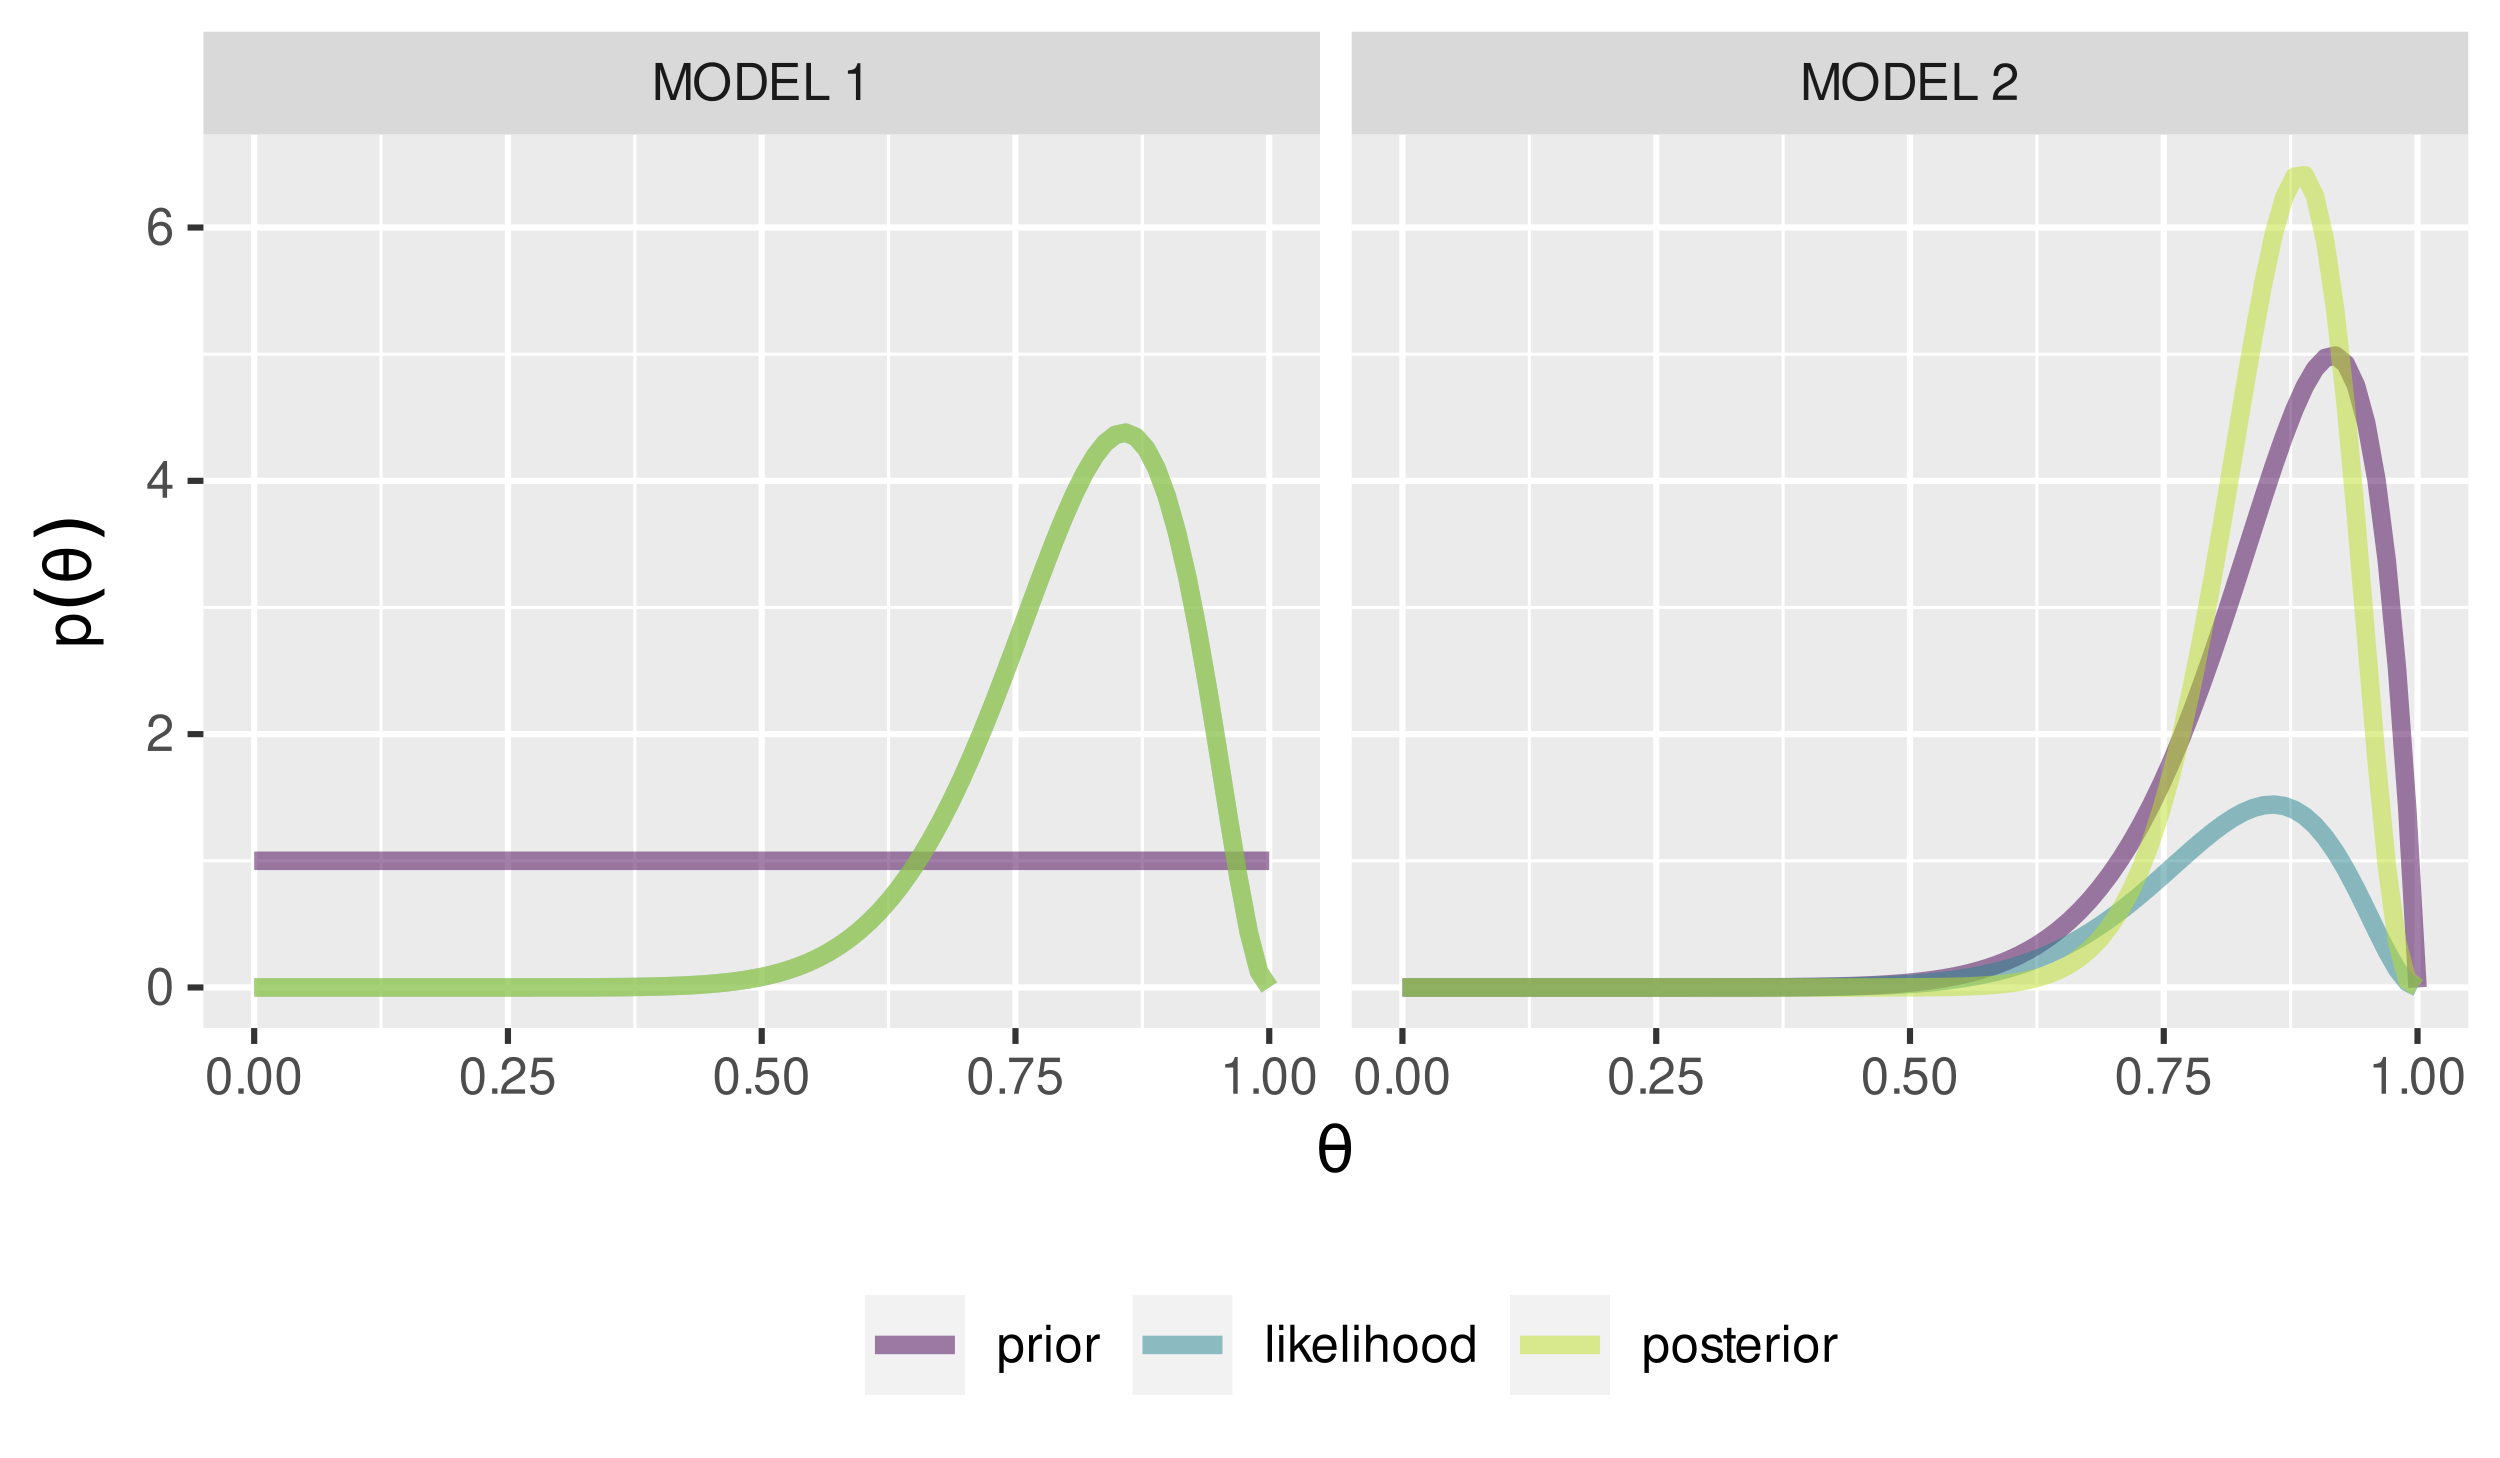 <?xml version="1.0" encoding="UTF-8"?>
<svg xmlns="http://www.w3.org/2000/svg" xmlns:xlink="http://www.w3.org/1999/xlink" width="432pt" height="252pt" viewBox="0 0 432 252" version="1.1">
<defs>
<g>
<symbol overflow="visible" id="glyph0-0">
<path style="stroke:none;" d=""/>
</symbol>
<symbol overflow="visible" id="glyph0-1">
<path style="stroke:none;" d="M 4.109 0 L 5.922 -5.375 L 5.922 0 L 6.688 0 L 6.688 -6.406 L 5.562 -6.406 L 3.688 -0.828 L 1.797 -6.406 L 0.656 -6.406 L 0.656 0 L 1.438 0 L 1.438 -5.375 L 3.25 0 Z M 4.109 0 "/>
</symbol>
<symbol overflow="visible" id="glyph0-2">
<path style="stroke:none;" d="M 3.422 -6.516 C 1.578 -6.516 0.328 -5.156 0.328 -3.156 C 0.328 -1.141 1.578 0.203 3.438 0.203 C 4.219 0.203 4.906 -0.031 5.422 -0.469 C 6.109 -1.062 6.531 -2.062 6.531 -3.109 C 6.531 -5.172 5.297 -6.516 3.422 -6.516 Z M 3.422 -5.797 C 4.812 -5.797 5.703 -4.75 5.703 -3.125 C 5.703 -1.578 4.781 -0.516 3.438 -0.516 C 2.062 -0.516 1.156 -1.578 1.156 -3.156 C 1.156 -4.734 2.062 -5.797 3.422 -5.797 Z M 3.422 -5.797 "/>
</symbol>
<symbol overflow="visible" id="glyph0-3">
<path style="stroke:none;" d="M 0.781 0 L 3.25 0 C 4.875 0 5.875 -1.219 5.875 -3.203 C 5.875 -5.203 4.875 -6.406 3.25 -6.406 L 0.781 -6.406 Z M 1.594 -0.719 L 1.594 -5.688 L 3.109 -5.688 C 4.375 -5.688 5.047 -4.844 5.047 -3.203 C 5.047 -1.578 4.375 -0.719 3.109 -0.719 Z M 1.594 -0.719 "/>
</symbol>
<symbol overflow="visible" id="glyph0-4">
<path style="stroke:none;" d="M 1.609 -2.922 L 5.109 -2.922 L 5.109 -3.641 L 1.609 -3.641 L 1.609 -5.688 L 5.234 -5.688 L 5.234 -6.406 L 0.797 -6.406 L 0.797 0 L 5.391 0 L 5.391 -0.719 L 1.609 -0.719 Z M 1.609 -2.922 "/>
</symbol>
<symbol overflow="visible" id="glyph0-5">
<path style="stroke:none;" d="M 1.516 -6.406 L 0.703 -6.406 L 0.703 0 L 4.688 0 L 4.688 -0.719 L 1.516 -0.719 Z M 1.516 -6.406 "/>
</symbol>
<symbol overflow="visible" id="glyph0-6">
<path style="stroke:none;" d=""/>
</symbol>
<symbol overflow="visible" id="glyph0-7">
<path style="stroke:none;" d="M 2.281 -4.531 L 2.281 0 L 3.047 0 L 3.047 -6.359 L 2.547 -6.359 C 2.266 -5.391 2.094 -5.25 0.891 -5.094 L 0.891 -4.531 Z M 2.281 -4.531 "/>
</symbol>
<symbol overflow="visible" id="glyph0-8">
<path style="stroke:none;" d="M 4.453 -0.766 L 1.172 -0.766 C 1.25 -1.297 1.531 -1.625 2.297 -2.094 L 3.172 -2.594 C 4.047 -3.062 4.5 -3.719 4.5 -4.5 C 4.5 -5.031 4.281 -5.531 3.922 -5.875 C 3.547 -6.203 3.094 -6.359 2.5 -6.359 C 1.703 -6.359 1.125 -6.078 0.781 -5.531 C 0.547 -5.203 0.453 -4.797 0.438 -4.156 L 1.219 -4.156 C 1.234 -4.594 1.297 -4.844 1.406 -5.062 C 1.594 -5.438 2 -5.688 2.469 -5.688 C 3.172 -5.688 3.703 -5.172 3.703 -4.484 C 3.703 -3.969 3.406 -3.531 2.859 -3.219 L 2.047 -2.75 C 0.75 -2 0.375 -1.406 0.297 -0.016 L 4.453 -0.016 Z M 4.453 -0.766 "/>
</symbol>
<symbol overflow="visible" id="glyph0-9">
<path style="stroke:none;" d="M 2.422 -6.359 C 1.844 -6.359 1.312 -6.094 0.984 -5.672 C 0.578 -5.109 0.375 -4.25 0.375 -3.078 C 0.375 -0.938 1.078 0.203 2.422 0.203 C 3.734 0.203 4.453 -0.938 4.453 -3.031 C 4.453 -4.25 4.266 -5.078 3.859 -5.672 C 3.531 -6.109 3.016 -6.359 2.422 -6.359 Z M 2.422 -5.672 C 3.25 -5.672 3.672 -4.828 3.672 -3.094 C 3.672 -1.281 3.266 -0.438 2.406 -0.438 C 1.578 -0.438 1.172 -1.312 1.172 -3.062 C 1.172 -4.828 1.578 -5.672 2.422 -5.672 Z M 2.422 -5.672 "/>
</symbol>
<symbol overflow="visible" id="glyph0-10">
<path style="stroke:none;" d="M 1.688 -0.922 L 0.766 -0.922 L 0.766 0 L 1.688 0 Z M 1.688 -0.922 "/>
</symbol>
<symbol overflow="visible" id="glyph0-11">
<path style="stroke:none;" d="M 4.188 -6.234 L 0.969 -6.234 L 0.5 -2.844 L 1.219 -2.844 C 1.578 -3.266 1.875 -3.422 2.359 -3.422 C 3.203 -3.422 3.719 -2.844 3.719 -1.922 C 3.719 -1.031 3.203 -0.484 2.359 -0.484 C 1.688 -0.484 1.266 -0.828 1.078 -1.531 L 0.312 -1.531 C 0.406 -1.016 0.5 -0.781 0.688 -0.547 C 1.031 -0.078 1.672 0.203 2.375 0.203 C 3.641 0.203 4.516 -0.719 4.516 -2.031 C 4.516 -3.266 3.688 -4.109 2.5 -4.109 C 2.062 -4.109 1.703 -4 1.344 -3.734 L 1.594 -5.469 L 4.188 -5.469 Z M 4.188 -6.234 "/>
</symbol>
<symbol overflow="visible" id="glyph0-12">
<path style="stroke:none;" d="M 4.578 -6.234 L 0.406 -6.234 L 0.406 -5.469 L 3.781 -5.469 C 2.281 -3.359 1.688 -2.047 1.219 0 L 2.047 0 C 2.391 -2 3.172 -3.719 4.578 -5.594 Z M 4.578 -6.234 "/>
</symbol>
<symbol overflow="visible" id="glyph0-13">
<path style="stroke:none;" d="M 2.875 -1.547 L 2.875 0 L 3.656 0 L 3.656 -1.547 L 4.578 -1.547 L 4.578 -2.234 L 3.656 -2.234 L 3.656 -6.359 L 3.078 -6.359 L 0.25 -2.359 L 0.25 -1.547 Z M 2.875 -2.234 L 0.922 -2.234 L 2.875 -5.047 Z M 2.875 -2.234 "/>
</symbol>
<symbol overflow="visible" id="glyph0-14">
<path style="stroke:none;" d="M 4.375 -4.703 C 4.234 -5.75 3.562 -6.359 2.609 -6.359 C 1.922 -6.359 1.312 -6.031 0.938 -5.453 C 0.547 -4.828 0.375 -4.062 0.375 -2.906 C 0.375 -1.828 0.531 -1.156 0.906 -0.594 C 1.234 -0.078 1.781 0.203 2.469 0.203 C 3.656 0.203 4.516 -0.688 4.516 -1.922 C 4.516 -3.094 3.719 -3.922 2.609 -3.922 C 1.984 -3.922 1.5 -3.688 1.172 -3.234 C 1.172 -4.797 1.672 -5.672 2.562 -5.672 C 3.109 -5.672 3.484 -5.328 3.609 -4.703 Z M 2.5 -3.234 C 3.25 -3.234 3.719 -2.703 3.719 -1.859 C 3.719 -1.062 3.188 -0.484 2.484 -0.484 C 1.766 -0.484 1.219 -1.094 1.219 -1.906 C 1.219 -2.688 1.734 -3.234 2.5 -3.234 Z M 2.5 -3.234 "/>
</symbol>
<symbol overflow="visible" id="glyph0-15">
<path style="stroke:none;" d="M 0.469 1.922 L 1.219 1.922 L 1.219 -0.484 C 1.594 -0.016 2.031 0.203 2.625 0.203 C 3.828 0.203 4.594 -0.75 4.594 -2.219 C 4.594 -3.781 3.844 -4.734 2.625 -4.734 C 2 -4.734 1.5 -4.453 1.156 -3.922 L 1.156 -4.609 L 0.469 -4.609 Z M 2.5 -4.062 C 3.312 -4.062 3.828 -3.344 3.828 -2.25 C 3.828 -1.203 3.297 -0.484 2.5 -0.484 C 1.719 -0.484 1.219 -1.188 1.219 -2.266 C 1.219 -3.359 1.719 -4.062 2.5 -4.062 Z M 2.5 -4.062 "/>
</symbol>
<symbol overflow="visible" id="glyph0-16">
<path style="stroke:none;" d="M 0.609 -4.609 L 0.609 0 L 1.344 0 L 1.344 -2.391 C 1.359 -3.5 1.812 -4 2.828 -3.969 L 2.828 -4.719 C 2.703 -4.734 2.625 -4.734 2.547 -4.734 C 2.062 -4.734 1.703 -4.453 1.281 -3.781 L 1.281 -4.609 Z M 0.609 -4.609 "/>
</symbol>
<symbol overflow="visible" id="glyph0-17">
<path style="stroke:none;" d="M 1.312 -4.609 L 0.594 -4.609 L 0.594 0 L 1.312 0 Z M 1.312 -6.406 L 0.578 -6.406 L 0.578 -5.484 L 1.312 -5.484 Z M 1.312 -6.406 "/>
</symbol>
<symbol overflow="visible" id="glyph0-18">
<path style="stroke:none;" d="M 2.391 -4.734 C 1.094 -4.734 0.312 -3.812 0.312 -2.266 C 0.312 -0.719 1.094 0.203 2.406 0.203 C 3.703 0.203 4.484 -0.719 4.484 -2.234 C 4.484 -3.828 3.734 -4.734 2.391 -4.734 Z M 2.406 -4.062 C 3.234 -4.062 3.719 -3.391 3.719 -2.25 C 3.719 -1.156 3.203 -0.469 2.406 -0.469 C 1.578 -0.469 1.078 -1.156 1.078 -2.266 C 1.078 -3.391 1.578 -4.062 2.406 -4.062 Z M 2.406 -4.062 "/>
</symbol>
<symbol overflow="visible" id="glyph0-19">
<path style="stroke:none;" d="M 1.344 -6.406 L 0.594 -6.406 L 0.594 0 L 1.344 0 Z M 1.344 -6.406 "/>
</symbol>
<symbol overflow="visible" id="glyph0-20">
<path style="stroke:none;" d="M 1.234 -6.406 L 0.516 -6.406 L 0.516 0 L 1.234 0 L 1.234 -1.797 L 1.953 -2.5 L 3.516 0 L 4.422 0 L 2.531 -3.016 L 4.141 -4.609 L 3.188 -4.609 L 1.234 -2.656 Z M 1.234 -6.406 "/>
</symbol>
<symbol overflow="visible" id="glyph0-21">
<path style="stroke:none;" d="M 4.516 -2.062 C 4.516 -2.766 4.453 -3.188 4.328 -3.531 C 4.031 -4.281 3.328 -4.734 2.469 -4.734 C 1.172 -4.734 0.359 -3.766 0.359 -2.25 C 0.359 -0.719 1.141 0.203 2.453 0.203 C 3.5 0.203 4.234 -0.391 4.422 -1.406 L 3.672 -1.406 C 3.469 -0.797 3.062 -0.469 2.469 -0.469 C 2 -0.469 1.609 -0.688 1.359 -1.078 C 1.188 -1.344 1.125 -1.594 1.125 -2.062 Z M 1.141 -2.656 C 1.203 -3.516 1.719 -4.062 2.453 -4.062 C 3.203 -4.062 3.719 -3.484 3.719 -2.656 Z M 1.141 -2.656 "/>
</symbol>
<symbol overflow="visible" id="glyph0-22">
<path style="stroke:none;" d="M 0.609 -6.406 L 0.609 0 L 1.344 0 L 1.344 -2.547 C 1.344 -3.484 1.844 -4.094 2.594 -4.094 C 2.844 -4.094 3.062 -4.031 3.25 -3.891 C 3.453 -3.734 3.547 -3.516 3.547 -3.188 L 3.547 0 L 4.281 0 L 4.281 -3.484 C 4.281 -4.25 3.719 -4.734 2.828 -4.734 C 2.172 -4.734 1.781 -4.547 1.344 -3.969 L 1.344 -6.406 Z M 0.609 -6.406 "/>
</symbol>
<symbol overflow="visible" id="glyph0-23">
<path style="stroke:none;" d="M 4.359 -6.406 L 3.625 -6.406 L 3.625 -4.031 C 3.312 -4.5 2.828 -4.734 2.203 -4.734 C 1.016 -4.734 0.234 -3.781 0.234 -2.312 C 0.234 -0.75 0.984 0.203 2.234 0.203 C 2.875 0.203 3.312 -0.031 3.703 -0.609 L 3.703 0 L 4.359 0 Z M 2.328 -4.062 C 3.125 -4.062 3.625 -3.359 3.625 -2.25 C 3.625 -1.188 3.109 -0.484 2.344 -0.484 C 1.531 -0.484 1 -1.203 1 -2.266 C 1 -3.344 1.531 -4.062 2.328 -4.062 Z M 2.328 -4.062 "/>
</symbol>
<symbol overflow="visible" id="glyph0-24">
<path style="stroke:none;" d="M 3.859 -3.328 C 3.844 -4.234 3.25 -4.734 2.188 -4.734 C 1.109 -4.734 0.406 -4.188 0.406 -3.328 C 0.406 -2.609 0.781 -2.266 1.875 -2 L 2.562 -1.844 C 3.062 -1.719 3.266 -1.531 3.266 -1.203 C 3.266 -0.766 2.844 -0.469 2.203 -0.469 C 1.797 -0.469 1.469 -0.594 1.281 -0.781 C 1.172 -0.922 1.125 -1.047 1.078 -1.375 L 0.297 -1.375 C 0.328 -0.312 0.938 0.203 2.141 0.203 C 3.297 0.203 4.031 -0.375 4.031 -1.266 C 4.031 -1.938 3.656 -2.328 2.734 -2.547 L 2.031 -2.703 C 1.438 -2.844 1.172 -3.047 1.172 -3.375 C 1.172 -3.797 1.562 -4.062 2.156 -4.062 C 2.75 -4.062 3.062 -3.812 3.078 -3.328 Z M 3.859 -3.328 "/>
</symbol>
<symbol overflow="visible" id="glyph0-25">
<path style="stroke:none;" d="M 2.234 -4.609 L 1.484 -4.609 L 1.484 -5.875 L 0.75 -5.875 L 0.75 -4.609 L 0.125 -4.609 L 0.125 -4.016 L 0.75 -4.016 L 0.75 -0.531 C 0.75 -0.047 1.062 0.203 1.641 0.203 C 1.828 0.203 1.984 0.188 2.234 0.141 L 2.234 -0.469 C 2.125 -0.453 2.031 -0.438 1.875 -0.438 C 1.562 -0.438 1.484 -0.531 1.484 -0.859 L 1.484 -4.016 L 2.234 -4.016 Z M 2.234 -4.609 "/>
</symbol>
<symbol overflow="visible" id="glyph1-0">
<path style="stroke:none;" d="M 0.547 1.938 L 0.547 -7.75 L 6.047 -7.75 L 6.047 1.938 Z M 1.172 1.328 L 5.438 1.328 L 5.438 -7.141 L 1.172 -7.141 Z M 1.172 1.328 "/>
</symbol>
<symbol overflow="visible" id="glyph1-1">
<path style="stroke:none;" d="M 5.078 -3.812 L 1.656 -3.812 C 1.707 -2.738 1.859 -1.977 2.109 -1.531 C 2.41 -0.969 2.832 -0.688 3.375 -0.688 C 3.906 -0.688 4.32 -0.969 4.625 -1.531 C 4.883 -2.02 5.035 -2.781 5.078 -3.812 Z M 5.062 -4.734 C 4.957 -5.742 4.812 -6.43 4.625 -6.797 C 4.312 -7.359 3.895 -7.641 3.375 -7.641 C 2.82 -7.641 2.398 -7.359 2.109 -6.797 C 1.879 -6.348 1.734 -5.66 1.672 -4.734 Z M 3.375 -8.438 C 4.227 -8.438 4.898 -8.062 5.391 -7.312 C 5.879 -6.551 6.125 -5.5 6.125 -4.156 C 6.125 -2.82 5.879 -1.773 5.391 -1.016 C 4.898 -0.254 4.227 0.125 3.375 0.125 C 2.508 0.125 1.832 -0.254 1.344 -1.016 C 0.852 -1.773 0.609 -2.82 0.609 -4.156 C 0.609 -5.5 0.852 -6.551 1.344 -7.312 C 1.832 -8.062 2.508 -8.438 3.375 -8.438 Z M 3.375 -8.438 "/>
</symbol>
<symbol overflow="visible" id="glyph2-0">
<path style="stroke:none;" d=""/>
</symbol>
<symbol overflow="visible" id="glyph2-1">
<path style="stroke:none;" d="M 2.391 -0.594 L 2.391 -1.516 L -0.609 -1.516 C -0.016 -2 0.25 -2.547 0.25 -3.281 C 0.25 -4.781 -0.953 -5.75 -2.781 -5.75 C -4.719 -5.75 -5.922 -4.812 -5.922 -3.281 C -5.922 -2.5 -5.578 -1.875 -4.891 -1.438 L -5.766 -1.438 L -5.766 -0.594 Z M -5.078 -3.125 C -5.078 -4.141 -4.188 -4.797 -2.812 -4.797 C -1.5 -4.797 -0.609 -4.125 -0.609 -3.125 C -0.609 -2.141 -1.484 -1.516 -2.844 -1.516 C -4.188 -1.516 -5.078 -2.141 -5.078 -3.125 Z M -5.078 -3.125 "/>
</symbol>
<symbol overflow="visible" id="glyph3-0">
<path style="stroke:none;" d="M 2.438 -0.688 L -9.688 -0.688 L -9.688 -7.562 L 2.438 -7.562 Z M 1.672 -1.453 L 1.672 -6.797 L -8.922 -6.797 L -8.922 -1.453 Z M 1.672 -1.453 "/>
</symbol>
<symbol overflow="visible" id="glyph3-1">
<path style="stroke:none;" d="M -10.438 -4.266 C -9.406 -3.66 -8.383 -3.211 -7.375 -2.922 C -6.375 -2.629 -5.352 -2.484 -4.312 -2.484 C -3.281 -2.484 -2.254 -2.629 -1.234 -2.922 C -0.223 -3.223 0.789 -3.672 1.812 -4.266 L 1.812 -3.188 C 0.758 -2.52 -0.27 -2.02 -1.281 -1.688 C -2.301 -1.352 -3.312 -1.188 -4.312 -1.188 C -5.312 -1.188 -6.316 -1.348 -7.328 -1.672 C -8.336 -2.004 -9.375 -2.508 -10.438 -3.188 Z M -10.438 -4.266 "/>
</symbol>
<symbol overflow="visible" id="glyph3-2">
<path style="stroke:none;" d="M -10.438 -1.094 L -10.438 -2.172 C -9.375 -2.848 -8.336 -3.352 -7.328 -3.688 C -6.316 -4.02 -5.312 -4.188 -4.312 -4.188 C -3.312 -4.188 -2.301 -4.02 -1.281 -3.688 C -0.27 -3.352 0.758 -2.848 1.812 -2.172 L 1.812 -1.094 C 0.789 -1.695 -0.223 -2.145 -1.234 -2.438 C -2.254 -2.727 -3.281 -2.875 -4.312 -2.875 C -5.352 -2.875 -6.375 -2.727 -7.375 -2.438 C -8.383 -2.145 -9.406 -1.695 -10.438 -1.094 Z M -10.438 -1.094 "/>
</symbol>
<symbol overflow="visible" id="glyph4-0">
<path style="stroke:none;" d="M 1.938 -0.547 L -7.75 -0.547 L -7.75 -6.047 L 1.938 -6.047 Z M 1.328 -1.172 L 1.328 -5.438 L -7.141 -5.438 L -7.141 -1.172 Z M 1.328 -1.172 "/>
</symbol>
<symbol overflow="visible" id="glyph4-1">
<path style="stroke:none;" d="M -3.812 -5.078 L -3.812 -1.656 C -2.738 -1.707 -1.977 -1.859 -1.531 -2.109 C -0.969 -2.41 -0.688 -2.832 -0.688 -3.375 C -0.688 -3.906 -0.969 -4.32 -1.531 -4.625 C -2.02 -4.883 -2.781 -5.035 -3.812 -5.078 Z M -4.734 -5.062 C -5.742 -4.957 -6.43 -4.812 -6.797 -4.625 C -7.359 -4.312 -7.641 -3.895 -7.641 -3.375 C -7.641 -2.82 -7.359 -2.398 -6.797 -2.109 C -6.348 -1.879 -5.66 -1.734 -4.734 -1.672 Z M -8.438 -3.375 C -8.438 -4.227 -8.062 -4.898 -7.312 -5.391 C -6.551 -5.879 -5.5 -6.125 -4.156 -6.125 C -2.82 -6.125 -1.773 -5.879 -1.016 -5.391 C -0.254 -4.898 0.125 -4.227 0.125 -3.375 C 0.125 -2.508 -0.254 -1.832 -1.016 -1.344 C -1.773 -0.852 -2.82 -0.609 -4.156 -0.609 C -5.5 -0.609 -6.551 -0.852 -7.312 -1.344 C -8.062 -1.832 -8.438 -2.508 -8.438 -3.375 Z M -8.438 -3.375 "/>
</symbol>
</g>
<clipPath id="clip1">
  <path d="M 35.152 23.246 L 228.098 23.246 L 228.098 177.652 L 35.152 177.652 Z M 35.152 23.246 "/>
</clipPath>
<clipPath id="clip2">
  <path d="M 35.152 148 L 228.098 148 L 228.098 150 L 35.152 150 Z M 35.152 148 "/>
</clipPath>
<clipPath id="clip3">
  <path d="M 35.152 104 L 228.098 104 L 228.098 106 L 35.152 106 Z M 35.152 104 "/>
</clipPath>
<clipPath id="clip4">
  <path d="M 35.152 60 L 228.098 60 L 228.098 62 L 35.152 62 Z M 35.152 60 "/>
</clipPath>
<clipPath id="clip5">
  <path d="M 65 23.246 L 67 23.246 L 67 177.652 L 65 177.652 Z M 65 23.246 "/>
</clipPath>
<clipPath id="clip6">
  <path d="M 109 23.246 L 110 23.246 L 110 177.652 L 109 177.652 Z M 109 23.246 "/>
</clipPath>
<clipPath id="clip7">
  <path d="M 153 23.246 L 154 23.246 L 154 177.652 L 153 177.652 Z M 153 23.246 "/>
</clipPath>
<clipPath id="clip8">
  <path d="M 197 23.246 L 198 23.246 L 198 177.652 L 197 177.652 Z M 197 23.246 "/>
</clipPath>
<clipPath id="clip9">
  <path d="M 35.152 170 L 228.098 170 L 228.098 172 L 35.152 172 Z M 35.152 170 "/>
</clipPath>
<clipPath id="clip10">
  <path d="M 35.152 126 L 228.098 126 L 228.098 128 L 35.152 128 Z M 35.152 126 "/>
</clipPath>
<clipPath id="clip11">
  <path d="M 35.152 82 L 228.098 82 L 228.098 84 L 35.152 84 Z M 35.152 82 "/>
</clipPath>
<clipPath id="clip12">
  <path d="M 35.152 38 L 228.098 38 L 228.098 40 L 35.152 40 Z M 35.152 38 "/>
</clipPath>
<clipPath id="clip13">
  <path d="M 43 23.246 L 45 23.246 L 45 177.652 L 43 177.652 Z M 43 23.246 "/>
</clipPath>
<clipPath id="clip14">
  <path d="M 87 23.246 L 89 23.246 L 89 177.652 L 87 177.652 Z M 87 23.246 "/>
</clipPath>
<clipPath id="clip15">
  <path d="M 131 23.246 L 133 23.246 L 133 177.652 L 131 177.652 Z M 131 23.246 "/>
</clipPath>
<clipPath id="clip16">
  <path d="M 174 23.246 L 177 23.246 L 177 177.652 L 174 177.652 Z M 174 23.246 "/>
</clipPath>
<clipPath id="clip17">
  <path d="M 218 23.246 L 220 23.246 L 220 177.652 L 218 177.652 Z M 218 23.246 "/>
</clipPath>
<clipPath id="clip18">
  <path d="M 233.574 23.246 L 426.52 23.246 L 426.52 177.652 L 233.574 177.652 Z M 233.574 23.246 "/>
</clipPath>
<clipPath id="clip19">
  <path d="M 233.574 148 L 426.52 148 L 426.52 150 L 233.574 150 Z M 233.574 148 "/>
</clipPath>
<clipPath id="clip20">
  <path d="M 233.574 104 L 426.52 104 L 426.52 106 L 233.574 106 Z M 233.574 104 "/>
</clipPath>
<clipPath id="clip21">
  <path d="M 233.574 60 L 426.52 60 L 426.52 62 L 233.574 62 Z M 233.574 60 "/>
</clipPath>
<clipPath id="clip22">
  <path d="M 264 23.246 L 265 23.246 L 265 177.652 L 264 177.652 Z M 264 23.246 "/>
</clipPath>
<clipPath id="clip23">
  <path d="M 307 23.246 L 309 23.246 L 309 177.652 L 307 177.652 Z M 307 23.246 "/>
</clipPath>
<clipPath id="clip24">
  <path d="M 351 23.246 L 353 23.246 L 353 177.652 L 351 177.652 Z M 351 23.246 "/>
</clipPath>
<clipPath id="clip25">
  <path d="M 395 23.246 L 397 23.246 L 397 177.652 L 395 177.652 Z M 395 23.246 "/>
</clipPath>
<clipPath id="clip26">
  <path d="M 233.574 170 L 426.52 170 L 426.52 172 L 233.574 172 Z M 233.574 170 "/>
</clipPath>
<clipPath id="clip27">
  <path d="M 233.574 126 L 426.52 126 L 426.52 128 L 233.574 128 Z M 233.574 126 "/>
</clipPath>
<clipPath id="clip28">
  <path d="M 233.574 82 L 426.52 82 L 426.52 84 L 233.574 84 Z M 233.574 82 "/>
</clipPath>
<clipPath id="clip29">
  <path d="M 233.574 38 L 426.52 38 L 426.52 40 L 233.574 40 Z M 233.574 38 "/>
</clipPath>
<clipPath id="clip30">
  <path d="M 241 23.246 L 243 23.246 L 243 177.652 L 241 177.652 Z M 241 23.246 "/>
</clipPath>
<clipPath id="clip31">
  <path d="M 285 23.246 L 287 23.246 L 287 177.652 L 285 177.652 Z M 285 23.246 "/>
</clipPath>
<clipPath id="clip32">
  <path d="M 329 23.246 L 331 23.246 L 331 177.652 L 329 177.652 Z M 329 23.246 "/>
</clipPath>
<clipPath id="clip33">
  <path d="M 373 23.246 L 375 23.246 L 375 177.652 L 373 177.652 Z M 373 23.246 "/>
</clipPath>
<clipPath id="clip34">
  <path d="M 417 23.246 L 419 23.246 L 419 177.652 L 417 177.652 Z M 417 23.246 "/>
</clipPath>
<clipPath id="clip35">
  <path d="M 35.152 5.48 L 228.098 5.48 L 228.098 23.246 L 35.152 23.246 Z M 35.152 5.48 "/>
</clipPath>
<clipPath id="clip36">
  <path d="M 233.574 5.48 L 426.52 5.48 L 426.52 23.246 L 233.574 23.246 Z M 233.574 5.48 "/>
</clipPath>
</defs>
<g id="surface20">
<rect x="0" y="0" width="432" height="252" style="fill:rgb(100%,100%,100%);fill-opacity:1;stroke:none;"/>
<rect x="0" y="0" width="432" height="252" style="fill:rgb(100%,100%,100%);fill-opacity:1;stroke:none;"/>
<path style="fill:none;stroke-width:1.067;stroke-linecap:round;stroke-linejoin:round;stroke:rgb(100%,100%,100%);stroke-opacity:1;stroke-miterlimit:10;" d="M 0 252 L 432 252 L 432 0 L 0 0 Z M 0 252 "/>
<g clip-path="url(#clip1)" clip-rule="nonzero">
<path style=" stroke:none;fill-rule:nonzero;fill:rgb(92.157%,92.157%,92.157%);fill-opacity:1;" d="M 35.152 177.652 L 228.098 177.652 L 228.098 23.246 L 35.152 23.246 Z M 35.152 177.652 "/>
</g>
<g clip-path="url(#clip2)" clip-rule="nonzero">
<path style="fill:none;stroke-width:0.533;stroke-linecap:butt;stroke-linejoin:round;stroke:rgb(100%,100%,100%);stroke-opacity:1;stroke-miterlimit:10;" d="M 35.152 148.746 L 228.098 148.746 "/>
</g>
<g clip-path="url(#clip3)" clip-rule="nonzero">
<path style="fill:none;stroke-width:0.533;stroke-linecap:butt;stroke-linejoin:round;stroke:rgb(100%,100%,100%);stroke-opacity:1;stroke-miterlimit:10;" d="M 35.152 104.977 L 228.098 104.977 "/>
</g>
<g clip-path="url(#clip4)" clip-rule="nonzero">
<path style="fill:none;stroke-width:0.533;stroke-linecap:butt;stroke-linejoin:round;stroke:rgb(100%,100%,100%);stroke-opacity:1;stroke-miterlimit:10;" d="M 35.152 61.203 L 228.098 61.203 "/>
</g>
<g clip-path="url(#clip5)" clip-rule="nonzero">
<path style="fill:none;stroke-width:0.533;stroke-linecap:butt;stroke-linejoin:round;stroke:rgb(100%,100%,100%);stroke-opacity:1;stroke-miterlimit:10;" d="M 65.848 177.652 L 65.848 23.246 "/>
</g>
<g clip-path="url(#clip6)" clip-rule="nonzero">
<path style="fill:none;stroke-width:0.533;stroke-linecap:butt;stroke-linejoin:round;stroke:rgb(100%,100%,100%);stroke-opacity:1;stroke-miterlimit:10;" d="M 109.699 177.652 L 109.699 23.246 "/>
</g>
<g clip-path="url(#clip7)" clip-rule="nonzero">
<path style="fill:none;stroke-width:0.533;stroke-linecap:butt;stroke-linejoin:round;stroke:rgb(100%,100%,100%);stroke-opacity:1;stroke-miterlimit:10;" d="M 153.551 177.652 L 153.551 23.246 "/>
</g>
<g clip-path="url(#clip8)" clip-rule="nonzero">
<path style="fill:none;stroke-width:0.533;stroke-linecap:butt;stroke-linejoin:round;stroke:rgb(100%,100%,100%);stroke-opacity:1;stroke-miterlimit:10;" d="M 197.398 177.652 L 197.398 23.246 "/>
</g>
<g clip-path="url(#clip9)" clip-rule="nonzero">
<path style="fill:none;stroke-width:1.067;stroke-linecap:butt;stroke-linejoin:round;stroke:rgb(100%,100%,100%);stroke-opacity:1;stroke-miterlimit:10;" d="M 35.152 170.633 L 228.098 170.633 "/>
</g>
<g clip-path="url(#clip10)" clip-rule="nonzero">
<path style="fill:none;stroke-width:1.067;stroke-linecap:butt;stroke-linejoin:round;stroke:rgb(100%,100%,100%);stroke-opacity:1;stroke-miterlimit:10;" d="M 35.152 126.859 L 228.098 126.859 "/>
</g>
<g clip-path="url(#clip11)" clip-rule="nonzero">
<path style="fill:none;stroke-width:1.067;stroke-linecap:butt;stroke-linejoin:round;stroke:rgb(100%,100%,100%);stroke-opacity:1;stroke-miterlimit:10;" d="M 35.152 83.09 L 228.098 83.09 "/>
</g>
<g clip-path="url(#clip12)" clip-rule="nonzero">
<path style="fill:none;stroke-width:1.067;stroke-linecap:butt;stroke-linejoin:round;stroke:rgb(100%,100%,100%);stroke-opacity:1;stroke-miterlimit:10;" d="M 35.152 39.316 L 228.098 39.316 "/>
</g>
<g clip-path="url(#clip13)" clip-rule="nonzero">
<path style="fill:none;stroke-width:1.067;stroke-linecap:butt;stroke-linejoin:round;stroke:rgb(100%,100%,100%);stroke-opacity:1;stroke-miterlimit:10;" d="M 43.922 177.652 L 43.922 23.246 "/>
</g>
<g clip-path="url(#clip14)" clip-rule="nonzero">
<path style="fill:none;stroke-width:1.067;stroke-linecap:butt;stroke-linejoin:round;stroke:rgb(100%,100%,100%);stroke-opacity:1;stroke-miterlimit:10;" d="M 87.773 177.652 L 87.773 23.246 "/>
</g>
<g clip-path="url(#clip15)" clip-rule="nonzero">
<path style="fill:none;stroke-width:1.067;stroke-linecap:butt;stroke-linejoin:round;stroke:rgb(100%,100%,100%);stroke-opacity:1;stroke-miterlimit:10;" d="M 131.625 177.652 L 131.625 23.246 "/>
</g>
<g clip-path="url(#clip16)" clip-rule="nonzero">
<path style="fill:none;stroke-width:1.067;stroke-linecap:butt;stroke-linejoin:round;stroke:rgb(100%,100%,100%);stroke-opacity:1;stroke-miterlimit:10;" d="M 175.473 177.652 L 175.473 23.246 "/>
</g>
<g clip-path="url(#clip17)" clip-rule="nonzero">
<path style="fill:none;stroke-width:1.067;stroke-linecap:butt;stroke-linejoin:round;stroke:rgb(100%,100%,100%);stroke-opacity:1;stroke-miterlimit:10;" d="M 219.324 177.652 L 219.324 23.246 "/>
</g>
<path style="fill:none;stroke-width:3.201;stroke-linecap:butt;stroke-linejoin:round;stroke:rgb(26.667%,0.392%,32.941%);stroke-opacity:0.502;stroke-miterlimit:10;" d="M 43.922 148.746 L 219.324 148.746 "/>
<path style="fill:none;stroke-width:3.201;stroke-linecap:butt;stroke-linejoin:round;stroke:rgb(14.51%,51.765%,55.686%);stroke-opacity:0.502;stroke-miterlimit:10;" d="M 43.922 170.633 L 89.988 170.633 L 91.758 170.629 L 95.301 170.629 L 97.074 170.625 L 98.844 170.621 L 100.617 170.617 L 102.391 170.609 L 104.16 170.598 L 105.934 170.586 L 107.703 170.57 L 109.477 170.547 L 111.246 170.516 L 113.02 170.48 L 114.793 170.434 L 116.562 170.371 L 118.336 170.297 L 120.105 170.203 L 121.879 170.086 L 123.648 169.941 L 125.422 169.766 L 127.195 169.551 L 128.965 169.297 L 130.738 168.984 L 132.508 168.617 L 134.281 168.18 L 136.051 167.664 L 137.824 167.059 L 139.598 166.352 L 141.367 165.531 L 143.141 164.586 L 144.91 163.496 L 146.684 162.254 L 148.453 160.844 L 150.227 159.246 L 152 157.453 L 153.77 155.445 L 155.543 153.211 L 157.312 150.738 L 159.086 148.023 L 160.855 145.051 L 162.629 141.82 L 164.402 138.332 L 166.172 134.59 L 167.945 130.605 L 169.715 126.391 L 171.488 121.977 L 173.258 117.395 L 175.031 112.68 L 176.805 107.891 L 178.574 103.082 L 180.348 98.332 L 182.117 93.723 L 183.891 89.352 L 185.664 85.324 L 187.434 81.758 L 189.207 78.785 L 190.977 76.535 L 192.75 75.148 L 194.52 74.762 L 196.293 75.512 L 198.066 77.523 L 199.836 80.895 L 201.609 85.699 L 203.379 91.965 L 205.152 99.66 L 206.922 108.68 L 208.695 118.812 L 210.469 129.719 L 212.238 140.902 L 214.012 151.672 L 215.781 161.09 L 217.555 167.934 L 219.324 170.633 "/>
<path style="fill:none;stroke-width:3.201;stroke-linecap:butt;stroke-linejoin:round;stroke:rgb(73.333%,87.451%,15.294%);stroke-opacity:0.502;stroke-miterlimit:10;" d="M 43.922 170.633 L 89.988 170.633 L 91.758 170.629 L 95.301 170.629 L 97.074 170.625 L 98.844 170.621 L 100.617 170.617 L 102.391 170.609 L 104.16 170.598 L 105.934 170.586 L 107.703 170.57 L 109.477 170.547 L 111.246 170.516 L 113.02 170.48 L 114.793 170.434 L 116.562 170.371 L 118.336 170.297 L 120.105 170.203 L 121.879 170.086 L 123.648 169.941 L 125.422 169.766 L 127.195 169.551 L 128.965 169.297 L 130.738 168.984 L 132.508 168.617 L 134.281 168.18 L 136.051 167.664 L 137.824 167.059 L 139.598 166.352 L 141.367 165.531 L 143.141 164.586 L 144.91 163.496 L 146.684 162.254 L 148.453 160.844 L 150.227 159.246 L 152 157.453 L 153.77 155.445 L 155.543 153.211 L 157.312 150.738 L 159.086 148.023 L 160.855 145.051 L 162.629 141.82 L 164.402 138.332 L 166.172 134.59 L 167.945 130.605 L 169.715 126.391 L 171.488 121.977 L 173.258 117.395 L 175.031 112.68 L 176.805 107.891 L 178.574 103.082 L 180.348 98.332 L 182.117 93.723 L 183.891 89.352 L 185.664 85.324 L 187.434 81.758 L 189.207 78.785 L 190.977 76.535 L 192.75 75.148 L 194.52 74.762 L 196.293 75.512 L 198.066 77.523 L 199.836 80.895 L 201.609 85.699 L 203.379 91.965 L 205.152 99.66 L 206.922 108.68 L 208.695 118.812 L 210.469 129.719 L 212.238 140.902 L 214.012 151.672 L 215.781 161.09 L 217.555 167.934 L 219.324 170.633 "/>
<g clip-path="url(#clip18)" clip-rule="nonzero">
<path style=" stroke:none;fill-rule:nonzero;fill:rgb(92.157%,92.157%,92.157%);fill-opacity:1;" d="M 233.574 177.652 L 426.52 177.652 L 426.52 23.246 L 233.574 23.246 Z M 233.574 177.652 "/>
</g>
<g clip-path="url(#clip19)" clip-rule="nonzero">
<path style="fill:none;stroke-width:0.533;stroke-linecap:butt;stroke-linejoin:round;stroke:rgb(100%,100%,100%);stroke-opacity:1;stroke-miterlimit:10;" d="M 233.574 148.746 L 426.52 148.746 "/>
</g>
<g clip-path="url(#clip20)" clip-rule="nonzero">
<path style="fill:none;stroke-width:0.533;stroke-linecap:butt;stroke-linejoin:round;stroke:rgb(100%,100%,100%);stroke-opacity:1;stroke-miterlimit:10;" d="M 233.574 104.977 L 426.52 104.977 "/>
</g>
<g clip-path="url(#clip21)" clip-rule="nonzero">
<path style="fill:none;stroke-width:0.533;stroke-linecap:butt;stroke-linejoin:round;stroke:rgb(100%,100%,100%);stroke-opacity:1;stroke-miterlimit:10;" d="M 233.574 61.203 L 426.52 61.203 "/>
</g>
<g clip-path="url(#clip22)" clip-rule="nonzero">
<path style="fill:none;stroke-width:0.533;stroke-linecap:butt;stroke-linejoin:round;stroke:rgb(100%,100%,100%);stroke-opacity:1;stroke-miterlimit:10;" d="M 264.27 177.652 L 264.27 23.246 "/>
</g>
<g clip-path="url(#clip23)" clip-rule="nonzero">
<path style="fill:none;stroke-width:0.533;stroke-linecap:butt;stroke-linejoin:round;stroke:rgb(100%,100%,100%);stroke-opacity:1;stroke-miterlimit:10;" d="M 308.121 177.652 L 308.121 23.246 "/>
</g>
<g clip-path="url(#clip24)" clip-rule="nonzero">
<path style="fill:none;stroke-width:0.533;stroke-linecap:butt;stroke-linejoin:round;stroke:rgb(100%,100%,100%);stroke-opacity:1;stroke-miterlimit:10;" d="M 351.973 177.652 L 351.973 23.246 "/>
</g>
<g clip-path="url(#clip25)" clip-rule="nonzero">
<path style="fill:none;stroke-width:0.533;stroke-linecap:butt;stroke-linejoin:round;stroke:rgb(100%,100%,100%);stroke-opacity:1;stroke-miterlimit:10;" d="M 395.824 177.652 L 395.824 23.246 "/>
</g>
<g clip-path="url(#clip26)" clip-rule="nonzero">
<path style="fill:none;stroke-width:1.067;stroke-linecap:butt;stroke-linejoin:round;stroke:rgb(100%,100%,100%);stroke-opacity:1;stroke-miterlimit:10;" d="M 233.574 170.633 L 426.52 170.633 "/>
</g>
<g clip-path="url(#clip27)" clip-rule="nonzero">
<path style="fill:none;stroke-width:1.067;stroke-linecap:butt;stroke-linejoin:round;stroke:rgb(100%,100%,100%);stroke-opacity:1;stroke-miterlimit:10;" d="M 233.574 126.859 L 426.52 126.859 "/>
</g>
<g clip-path="url(#clip28)" clip-rule="nonzero">
<path style="fill:none;stroke-width:1.067;stroke-linecap:butt;stroke-linejoin:round;stroke:rgb(100%,100%,100%);stroke-opacity:1;stroke-miterlimit:10;" d="M 233.574 83.09 L 426.52 83.09 "/>
</g>
<g clip-path="url(#clip29)" clip-rule="nonzero">
<path style="fill:none;stroke-width:1.067;stroke-linecap:butt;stroke-linejoin:round;stroke:rgb(100%,100%,100%);stroke-opacity:1;stroke-miterlimit:10;" d="M 233.574 39.316 L 426.52 39.316 "/>
</g>
<g clip-path="url(#clip30)" clip-rule="nonzero">
<path style="fill:none;stroke-width:1.067;stroke-linecap:butt;stroke-linejoin:round;stroke:rgb(100%,100%,100%);stroke-opacity:1;stroke-miterlimit:10;" d="M 242.344 177.652 L 242.344 23.246 "/>
</g>
<g clip-path="url(#clip31)" clip-rule="nonzero">
<path style="fill:none;stroke-width:1.067;stroke-linecap:butt;stroke-linejoin:round;stroke:rgb(100%,100%,100%);stroke-opacity:1;stroke-miterlimit:10;" d="M 286.195 177.652 L 286.195 23.246 "/>
</g>
<g clip-path="url(#clip32)" clip-rule="nonzero">
<path style="fill:none;stroke-width:1.067;stroke-linecap:butt;stroke-linejoin:round;stroke:rgb(100%,100%,100%);stroke-opacity:1;stroke-miterlimit:10;" d="M 330.047 177.652 L 330.047 23.246 "/>
</g>
<g clip-path="url(#clip33)" clip-rule="nonzero">
<path style="fill:none;stroke-width:1.067;stroke-linecap:butt;stroke-linejoin:round;stroke:rgb(100%,100%,100%);stroke-opacity:1;stroke-miterlimit:10;" d="M 373.898 177.652 L 373.898 23.246 "/>
</g>
<g clip-path="url(#clip34)" clip-rule="nonzero">
<path style="fill:none;stroke-width:1.067;stroke-linecap:butt;stroke-linejoin:round;stroke:rgb(100%,100%,100%);stroke-opacity:1;stroke-miterlimit:10;" d="M 417.75 177.652 L 417.75 23.246 "/>
</g>
<path style="fill:none;stroke-width:3.201;stroke-linecap:butt;stroke-linejoin:round;stroke:rgb(26.667%,0.392%,32.941%);stroke-opacity:0.502;stroke-miterlimit:10;" d="M 242.344 170.633 L 290.184 170.633 L 291.953 170.629 L 295.5 170.629 L 297.27 170.625 L 299.043 170.625 L 300.812 170.621 L 302.586 170.617 L 304.355 170.609 L 306.129 170.602 L 307.902 170.59 L 309.672 170.578 L 311.445 170.559 L 313.215 170.539 L 314.988 170.512 L 316.758 170.477 L 318.531 170.434 L 320.305 170.379 L 322.074 170.312 L 323.848 170.234 L 325.617 170.137 L 327.391 170.02 L 329.16 169.879 L 330.934 169.711 L 332.707 169.512 L 334.477 169.273 L 336.25 168.992 L 338.02 168.66 L 339.793 168.273 L 341.562 167.82 L 343.336 167.293 L 345.109 166.688 L 346.879 165.988 L 348.652 165.184 L 350.422 164.266 L 352.195 163.219 L 353.965 162.027 L 355.738 160.684 L 357.512 159.172 L 359.281 157.477 L 361.055 155.578 L 362.824 153.469 L 364.598 151.129 L 366.367 148.547 L 368.141 145.707 L 369.914 142.598 L 371.684 139.215 L 373.457 135.547 L 375.227 131.59 L 377 127.348 L 378.77 122.828 L 380.543 118.039 L 382.316 113.012 L 384.086 107.766 L 385.859 102.355 L 387.629 96.832 L 389.402 91.266 L 391.176 85.746 L 392.945 80.391 L 394.719 75.332 L 396.488 70.734 L 398.262 66.793 L 400.031 63.738 L 401.805 61.844 L 403.578 61.434 L 405.348 62.879 L 407.121 66.609 L 408.891 73.125 L 410.664 82.996 L 412.434 96.883 L 414.207 115.527 L 415.98 139.789 L 417.75 170.633 "/>
<path style="fill:none;stroke-width:3.201;stroke-linecap:butt;stroke-linejoin:round;stroke:rgb(14.51%,51.765%,55.686%);stroke-opacity:0.502;stroke-miterlimit:10;" d="M 242.344 170.633 L 293.727 170.633 L 295.5 170.629 L 299.043 170.629 L 300.812 170.625 L 302.586 170.621 L 304.355 170.617 L 306.129 170.613 L 307.902 170.605 L 309.672 170.594 L 311.445 170.582 L 313.215 170.566 L 314.988 170.547 L 316.758 170.523 L 318.531 170.492 L 320.305 170.453 L 322.074 170.406 L 323.848 170.348 L 325.617 170.277 L 327.391 170.191 L 329.16 170.09 L 330.934 169.969 L 332.707 169.824 L 334.477 169.652 L 336.25 169.453 L 338.02 169.223 L 339.793 168.953 L 341.562 168.641 L 343.336 168.281 L 345.109 167.871 L 346.879 167.406 L 348.652 166.879 L 350.422 166.289 L 352.195 165.625 L 353.965 164.891 L 355.738 164.074 L 357.512 163.18 L 359.281 162.199 L 361.055 161.133 L 362.824 159.984 L 364.598 158.75 L 366.367 157.438 L 368.141 156.047 L 369.914 154.594 L 371.684 153.082 L 373.457 151.527 L 375.227 149.949 L 377 148.363 L 378.77 146.797 L 380.543 145.277 L 382.316 143.836 L 384.086 142.508 L 385.859 141.336 L 387.629 140.352 L 389.402 139.613 L 391.176 139.152 L 392.945 139.027 L 394.719 139.273 L 396.488 139.938 L 398.262 141.047 L 400.031 142.633 L 401.805 144.699 L 403.578 147.234 L 405.348 150.211 L 407.121 153.551 L 408.891 157.145 L 410.664 160.832 L 412.434 164.383 L 414.207 167.488 L 415.98 169.742 L 417.75 170.633 "/>
<path style="fill:none;stroke-width:3.201;stroke-linecap:butt;stroke-linejoin:round;stroke:rgb(73.333%,87.451%,15.294%);stroke-opacity:0.502;stroke-miterlimit:10;" d="M 242.344 170.633 L 320.305 170.633 L 322.074 170.629 L 323.848 170.629 L 325.617 170.625 L 327.391 170.621 L 329.16 170.613 L 330.934 170.605 L 332.707 170.59 L 334.477 170.57 L 336.25 170.543 L 338.02 170.504 L 339.793 170.453 L 341.562 170.375 L 343.336 170.273 L 345.109 170.137 L 346.879 169.949 L 348.652 169.699 L 350.422 169.367 L 352.195 168.938 L 353.965 168.375 L 355.738 167.652 L 357.512 166.73 L 359.281 165.562 L 361.055 164.098 L 362.824 162.281 L 364.598 160.043 L 366.367 157.316 L 368.141 154.023 L 369.914 150.086 L 371.684 145.438 L 373.457 140.004 L 375.227 133.734 L 377 126.59 L 378.77 118.57 L 380.543 109.703 L 382.316 100.082 L 384.086 89.852 L 385.859 79.23 L 387.629 68.527 L 389.402 58.137 L 391.176 48.543 L 392.945 40.312 L 394.719 34.086 L 396.488 30.52 L 398.262 30.266 L 400.031 33.875 L 401.805 41.723 L 403.578 53.895 L 405.348 70.078 L 407.121 89.434 L 408.891 110.539 L 410.664 131.387 L 412.434 149.566 L 414.207 162.711 L 415.98 169.379 L 417.75 170.633 "/>
<g clip-path="url(#clip35)" clip-rule="nonzero">
<path style=" stroke:none;fill-rule:nonzero;fill:rgb(85.098%,85.098%,85.098%);fill-opacity:1;" d="M 35.152 23.246 L 228.098 23.246 L 228.098 5.48 L 35.152 5.48 Z M 35.152 23.246 "/>
</g>
<g style="fill:rgb(10.196%,10.196%,10.196%);fill-opacity:1;">
  <use xlink:href="#glyph0-1" x="112.625" y="17.278"/>
  <use xlink:href="#glyph0-2" x="119.625" y="17.278"/>
  <use xlink:href="#glyph0-3" x="126.625" y="17.278"/>
  <use xlink:href="#glyph0-4" x="132.625" y="17.278"/>
  <use xlink:href="#glyph0-5" x="138.625" y="17.278"/>
  <use xlink:href="#glyph0-6" x="143.625" y="17.278"/>
  <use xlink:href="#glyph0-7" x="145.625" y="17.278"/>
</g>
<g clip-path="url(#clip36)" clip-rule="nonzero">
<path style=" stroke:none;fill-rule:nonzero;fill:rgb(85.098%,85.098%,85.098%);fill-opacity:1;" d="M 233.574 23.246 L 426.52 23.246 L 426.52 5.48 L 233.574 5.48 Z M 233.574 23.246 "/>
</g>
<g style="fill:rgb(10.196%,10.196%,10.196%);fill-opacity:1;">
  <use xlink:href="#glyph0-1" x="311.047" y="17.278"/>
  <use xlink:href="#glyph0-2" x="318.047" y="17.278"/>
  <use xlink:href="#glyph0-3" x="325.047" y="17.278"/>
  <use xlink:href="#glyph0-4" x="331.047" y="17.278"/>
  <use xlink:href="#glyph0-5" x="337.047" y="17.278"/>
  <use xlink:href="#glyph0-6" x="342.047" y="17.278"/>
  <use xlink:href="#glyph0-8" x="344.047" y="17.278"/>
</g>
<path style="fill:none;stroke-width:1.067;stroke-linecap:butt;stroke-linejoin:round;stroke:rgb(20%,20%,20%);stroke-opacity:1;stroke-miterlimit:10;" d="M 43.922 180.391 L 43.922 177.652 "/>
<path style="fill:none;stroke-width:1.067;stroke-linecap:butt;stroke-linejoin:round;stroke:rgb(20%,20%,20%);stroke-opacity:1;stroke-miterlimit:10;" d="M 87.773 180.391 L 87.773 177.652 "/>
<path style="fill:none;stroke-width:1.067;stroke-linecap:butt;stroke-linejoin:round;stroke:rgb(20%,20%,20%);stroke-opacity:1;stroke-miterlimit:10;" d="M 131.625 180.391 L 131.625 177.652 "/>
<path style="fill:none;stroke-width:1.067;stroke-linecap:butt;stroke-linejoin:round;stroke:rgb(20%,20%,20%);stroke-opacity:1;stroke-miterlimit:10;" d="M 175.473 180.391 L 175.473 177.652 "/>
<path style="fill:none;stroke-width:1.067;stroke-linecap:butt;stroke-linejoin:round;stroke:rgb(20%,20%,20%);stroke-opacity:1;stroke-miterlimit:10;" d="M 219.324 180.391 L 219.324 177.652 "/>
<g style="fill:rgb(30.196%,30.196%,30.196%);fill-opacity:1;">
  <use xlink:href="#glyph0-9" x="35.422" y="188.997"/>
  <use xlink:href="#glyph0-10" x="40.422" y="188.997"/>
  <use xlink:href="#glyph0-9" x="42.422" y="188.997"/>
  <use xlink:href="#glyph0-9" x="47.422" y="188.997"/>
</g>
<g style="fill:rgb(30.196%,30.196%,30.196%);fill-opacity:1;">
  <use xlink:href="#glyph0-9" x="79.273" y="188.997"/>
  <use xlink:href="#glyph0-10" x="84.273" y="188.997"/>
  <use xlink:href="#glyph0-8" x="86.273" y="188.997"/>
  <use xlink:href="#glyph0-11" x="91.273" y="188.997"/>
</g>
<g style="fill:rgb(30.196%,30.196%,30.196%);fill-opacity:1;">
  <use xlink:href="#glyph0-9" x="123.125" y="188.997"/>
  <use xlink:href="#glyph0-10" x="128.125" y="188.997"/>
  <use xlink:href="#glyph0-11" x="130.125" y="188.997"/>
  <use xlink:href="#glyph0-9" x="135.125" y="188.997"/>
</g>
<g style="fill:rgb(30.196%,30.196%,30.196%);fill-opacity:1;">
  <use xlink:href="#glyph0-9" x="166.973" y="188.997"/>
  <use xlink:href="#glyph0-10" x="171.973" y="188.997"/>
  <use xlink:href="#glyph0-12" x="173.973" y="188.997"/>
  <use xlink:href="#glyph0-11" x="178.973" y="188.997"/>
</g>
<g style="fill:rgb(30.196%,30.196%,30.196%);fill-opacity:1;">
  <use xlink:href="#glyph0-7" x="210.824" y="188.997"/>
  <use xlink:href="#glyph0-10" x="215.824" y="188.997"/>
  <use xlink:href="#glyph0-9" x="217.824" y="188.997"/>
  <use xlink:href="#glyph0-9" x="222.824" y="188.997"/>
</g>
<path style="fill:none;stroke-width:1.067;stroke-linecap:butt;stroke-linejoin:round;stroke:rgb(20%,20%,20%);stroke-opacity:1;stroke-miterlimit:10;" d="M 242.344 180.391 L 242.344 177.652 "/>
<path style="fill:none;stroke-width:1.067;stroke-linecap:butt;stroke-linejoin:round;stroke:rgb(20%,20%,20%);stroke-opacity:1;stroke-miterlimit:10;" d="M 286.195 180.391 L 286.195 177.652 "/>
<path style="fill:none;stroke-width:1.067;stroke-linecap:butt;stroke-linejoin:round;stroke:rgb(20%,20%,20%);stroke-opacity:1;stroke-miterlimit:10;" d="M 330.047 180.391 L 330.047 177.652 "/>
<path style="fill:none;stroke-width:1.067;stroke-linecap:butt;stroke-linejoin:round;stroke:rgb(20%,20%,20%);stroke-opacity:1;stroke-miterlimit:10;" d="M 373.898 180.391 L 373.898 177.652 "/>
<path style="fill:none;stroke-width:1.067;stroke-linecap:butt;stroke-linejoin:round;stroke:rgb(20%,20%,20%);stroke-opacity:1;stroke-miterlimit:10;" d="M 417.75 180.391 L 417.75 177.652 "/>
<g style="fill:rgb(30.196%,30.196%,30.196%);fill-opacity:1;">
  <use xlink:href="#glyph0-9" x="233.844" y="188.997"/>
  <use xlink:href="#glyph0-10" x="238.844" y="188.997"/>
  <use xlink:href="#glyph0-9" x="240.844" y="188.997"/>
  <use xlink:href="#glyph0-9" x="245.844" y="188.997"/>
</g>
<g style="fill:rgb(30.196%,30.196%,30.196%);fill-opacity:1;">
  <use xlink:href="#glyph0-9" x="277.695" y="188.997"/>
  <use xlink:href="#glyph0-10" x="282.695" y="188.997"/>
  <use xlink:href="#glyph0-8" x="284.695" y="188.997"/>
  <use xlink:href="#glyph0-11" x="289.695" y="188.997"/>
</g>
<g style="fill:rgb(30.196%,30.196%,30.196%);fill-opacity:1;">
  <use xlink:href="#glyph0-9" x="321.547" y="188.997"/>
  <use xlink:href="#glyph0-10" x="326.547" y="188.997"/>
  <use xlink:href="#glyph0-11" x="328.547" y="188.997"/>
  <use xlink:href="#glyph0-9" x="333.547" y="188.997"/>
</g>
<g style="fill:rgb(30.196%,30.196%,30.196%);fill-opacity:1;">
  <use xlink:href="#glyph0-9" x="365.398" y="188.997"/>
  <use xlink:href="#glyph0-10" x="370.398" y="188.997"/>
  <use xlink:href="#glyph0-12" x="372.398" y="188.997"/>
  <use xlink:href="#glyph0-11" x="377.398" y="188.997"/>
</g>
<g style="fill:rgb(30.196%,30.196%,30.196%);fill-opacity:1;">
  <use xlink:href="#glyph0-7" x="409.25" y="188.997"/>
  <use xlink:href="#glyph0-10" x="414.25" y="188.997"/>
  <use xlink:href="#glyph0-9" x="416.25" y="188.997"/>
  <use xlink:href="#glyph0-9" x="421.25" y="188.997"/>
</g>
<g style="fill:rgb(30.196%,30.196%,30.196%);fill-opacity:1;">
  <use xlink:href="#glyph0-9" x="25.219" y="173.548"/>
</g>
<g style="fill:rgb(30.196%,30.196%,30.196%);fill-opacity:1;">
  <use xlink:href="#glyph0-8" x="25.219" y="129.774"/>
</g>
<g style="fill:rgb(30.196%,30.196%,30.196%);fill-opacity:1;">
  <use xlink:href="#glyph0-13" x="25.219" y="86.005"/>
</g>
<g style="fill:rgb(30.196%,30.196%,30.196%);fill-opacity:1;">
  <use xlink:href="#glyph0-14" x="25.219" y="42.231"/>
</g>
<path style="fill:none;stroke-width:1.067;stroke-linecap:butt;stroke-linejoin:round;stroke:rgb(20%,20%,20%);stroke-opacity:1;stroke-miterlimit:10;" d="M 32.41 170.633 L 35.152 170.633 "/>
<path style="fill:none;stroke-width:1.067;stroke-linecap:butt;stroke-linejoin:round;stroke:rgb(20%,20%,20%);stroke-opacity:1;stroke-miterlimit:10;" d="M 32.41 126.859 L 35.152 126.859 "/>
<path style="fill:none;stroke-width:1.067;stroke-linecap:butt;stroke-linejoin:round;stroke:rgb(20%,20%,20%);stroke-opacity:1;stroke-miterlimit:10;" d="M 32.41 83.09 L 35.152 83.09 "/>
<path style="fill:none;stroke-width:1.067;stroke-linecap:butt;stroke-linejoin:round;stroke:rgb(20%,20%,20%);stroke-opacity:1;stroke-miterlimit:10;" d="M 32.41 39.316 L 35.152 39.316 "/>
<g style="fill:rgb(0%,0%,0%);fill-opacity:1;">
  <use xlink:href="#glyph1-1" x="227.336" y="202.535"/>
</g>
<g style="fill:rgb(0%,0%,0%);fill-opacity:1;">
  <use xlink:href="#glyph2-1" x="15.499" y="111.949"/>
</g>
<g style="fill:rgb(0%,0%,0%);fill-opacity:1;">
  <use xlink:href="#glyph3-1" x="16.243" y="105.949"/>
</g>
<g style="fill:rgb(0%,0%,0%);fill-opacity:1;">
  <use xlink:href="#glyph4-1" x="15.691" y="100.949"/>
</g>
<g style="fill:rgb(0%,0%,0%);fill-opacity:1;">
  <use xlink:href="#glyph3-2" x="16.243" y="93.949"/>
</g>
<path style=" stroke:none;fill-rule:nonzero;fill:rgb(100%,100%,100%);fill-opacity:1;" d="M 138.496 246.52 L 323.172 246.52 L 323.172 218.281 L 138.496 218.281 Z M 138.496 246.52 "/>
<path style=" stroke:none;fill-rule:nonzero;fill:rgb(94.902%,94.902%,94.902%);fill-opacity:1;" d="M 149.457 241.043 L 166.738 241.043 L 166.738 223.762 L 149.457 223.762 Z M 149.457 241.043 "/>
<path style="fill:none;stroke-width:3.201;stroke-linecap:butt;stroke-linejoin:round;stroke:rgb(26.667%,0.392%,32.941%);stroke-opacity:0.502;stroke-miterlimit:10;" d="M 151.184 232.402 L 165.008 232.402 "/>
<path style=" stroke:none;fill-rule:nonzero;fill:rgb(94.902%,94.902%,94.902%);fill-opacity:1;" d="M 195.695 241.043 L 212.977 241.043 L 212.977 223.762 L 195.695 223.762 Z M 195.695 241.043 "/>
<path style="fill:none;stroke-width:3.201;stroke-linecap:butt;stroke-linejoin:round;stroke:rgb(14.51%,51.765%,55.686%);stroke-opacity:0.502;stroke-miterlimit:10;" d="M 197.422 232.402 L 211.246 232.402 "/>
<path style=" stroke:none;fill-rule:nonzero;fill:rgb(94.902%,94.902%,94.902%);fill-opacity:1;" d="M 260.934 241.043 L 278.215 241.043 L 278.215 223.762 L 260.934 223.762 Z M 260.934 241.043 "/>
<path style="fill:none;stroke-width:3.201;stroke-linecap:butt;stroke-linejoin:round;stroke:rgb(73.333%,87.451%,15.294%);stroke-opacity:0.502;stroke-miterlimit:10;" d="M 262.664 232.402 L 276.488 232.402 "/>
<g style="fill:rgb(0%,0%,0%);fill-opacity:1;">
  <use xlink:href="#glyph0-15" x="172.215" y="235.317"/>
  <use xlink:href="#glyph0-16" x="177.215" y="235.317"/>
  <use xlink:href="#glyph0-17" x="180.215" y="235.317"/>
  <use xlink:href="#glyph0-18" x="182.215" y="235.317"/>
  <use xlink:href="#glyph0-16" x="187.215" y="235.317"/>
</g>
<g style="fill:rgb(0%,0%,0%);fill-opacity:1;">
  <use xlink:href="#glyph0-19" x="218.453" y="235.317"/>
  <use xlink:href="#glyph0-17" x="220.453" y="235.317"/>
  <use xlink:href="#glyph0-20" x="222.453" y="235.317"/>
  <use xlink:href="#glyph0-21" x="226.453" y="235.317"/>
  <use xlink:href="#glyph0-19" x="231.453" y="235.317"/>
  <use xlink:href="#glyph0-17" x="233.453" y="235.317"/>
  <use xlink:href="#glyph0-22" x="235.453" y="235.317"/>
  <use xlink:href="#glyph0-18" x="240.453" y="235.317"/>
  <use xlink:href="#glyph0-18" x="245.453" y="235.317"/>
  <use xlink:href="#glyph0-23" x="250.453" y="235.317"/>
</g>
<g style="fill:rgb(0%,0%,0%);fill-opacity:1;">
  <use xlink:href="#glyph0-15" x="283.695" y="235.317"/>
  <use xlink:href="#glyph0-18" x="288.695" y="235.317"/>
  <use xlink:href="#glyph0-24" x="293.695" y="235.317"/>
  <use xlink:href="#glyph0-25" x="297.695" y="235.317"/>
  <use xlink:href="#glyph0-21" x="299.695" y="235.317"/>
  <use xlink:href="#glyph0-16" x="304.695" y="235.317"/>
  <use xlink:href="#glyph0-17" x="307.695" y="235.317"/>
  <use xlink:href="#glyph0-18" x="309.695" y="235.317"/>
  <use xlink:href="#glyph0-16" x="314.695" y="235.317"/>
</g>
</g>
</svg>
